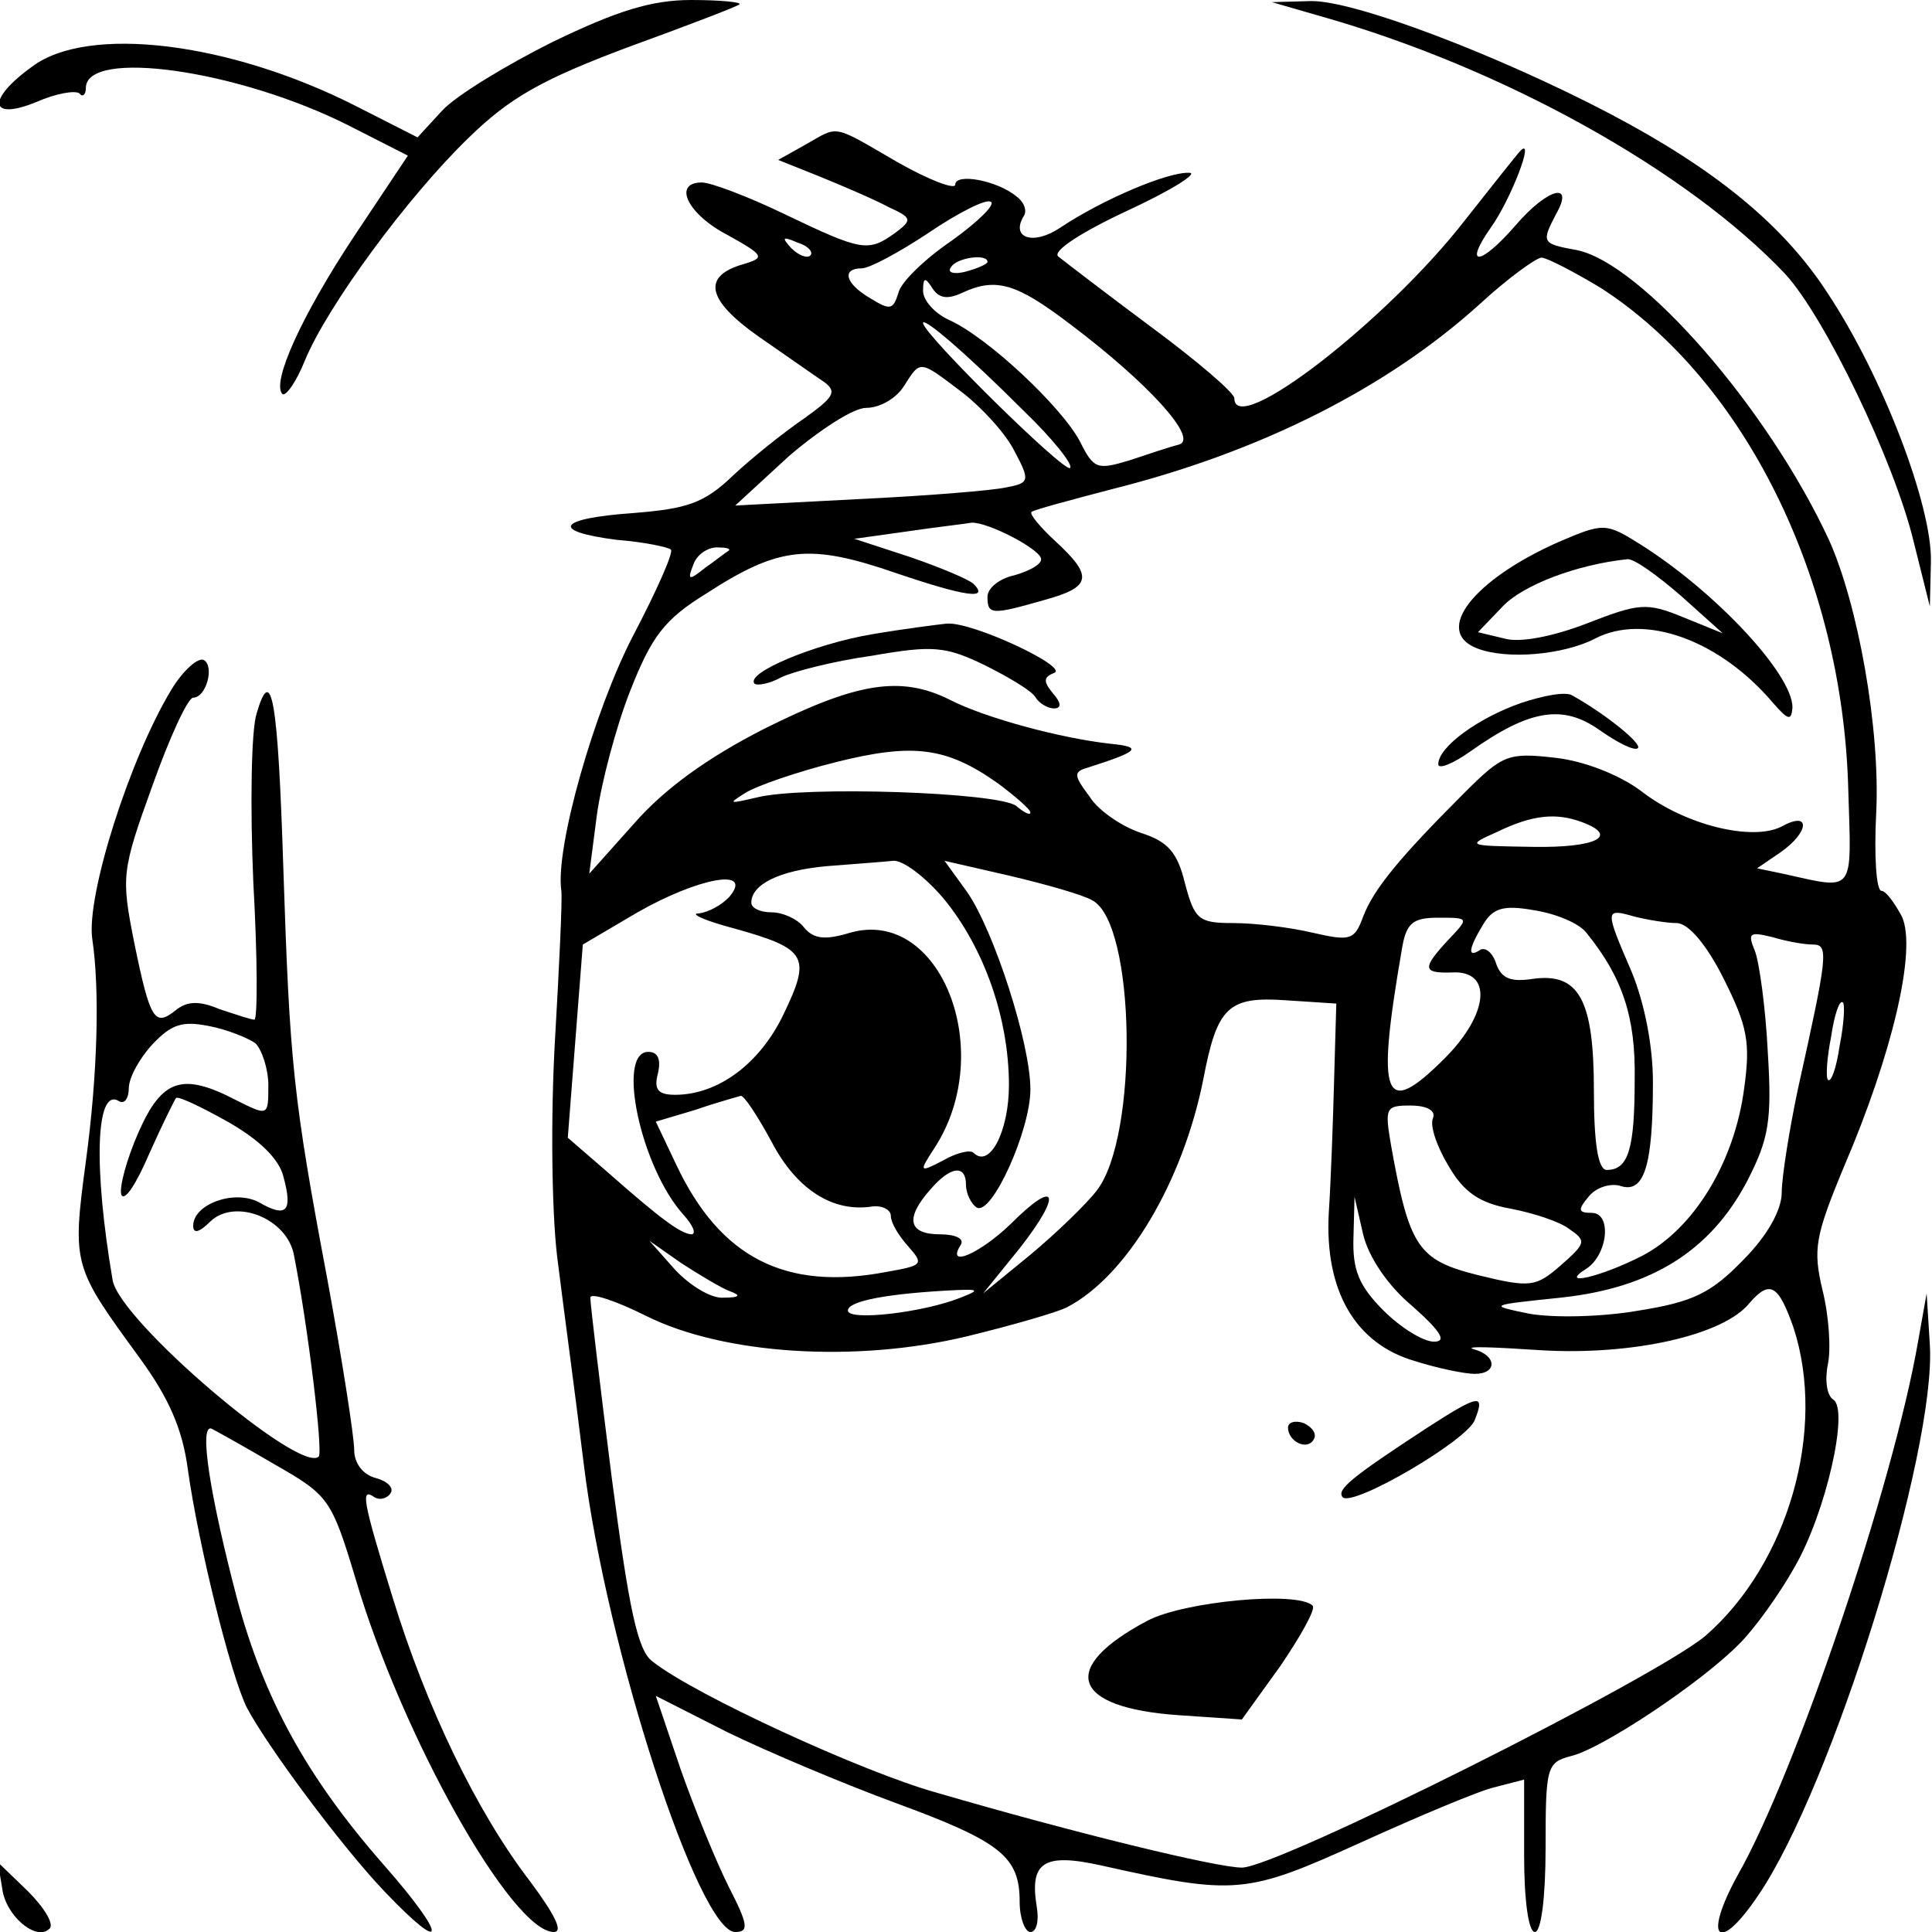 <?xml version="1.0" standalone="no"?>
<!DOCTYPE svg PUBLIC "-//W3C//DTD SVG 20010904//EN"
 "http://www.w3.org/TR/2001/REC-SVG-20010904/DTD/svg10.dtd">
<svg version="1.0" xmlns="http://www.w3.org/2000/svg"
 width="180pt" height="180pt" viewBox="0 0 180 180"
 preserveAspectRatio="xMidYMid meet">
<g transform="translate(0,180) scale(0.1,-0.1)"
fill="#000000" stroke="none">
<path d="M515 1761 c-44 -22 -90 -50 -103 -64 l-23 -25 -57 29 c-118 60 -250
76 -302 37 -43 -31 -40 -51 4 -33 18 8 36 11 40 8 3 -4 6 -1 6 5 0 37 142 17
245 -35 l55 -28 -50 -75 c-49 -74 -77 -136 -67 -147 3 -3 13 11 21 31 21 51
96 153 153 208 38 37 68 54 148 84 55 20 102 38 104 40 2 2 -18 4 -45 4 -37 0
-69 -10 -129 -39z"/>
<path d="M1230 1785 c170 -48 342 -144 433 -240 37 -40 102 -175 120 -250 l15
-60 1 42 c1 52 -45 173 -97 251 -41 63 -105 115 -202 166 -105 55 -239 106
-279 105 l-36 -1 45 -13z"/>
<path d="M750 1665 l-25 -14 40 -16 c22 -9 50 -21 63 -28 22 -10 22 -12 6 -24
-25 -18 -31 -17 -102 17 -35 17 -70 30 -78 30 -28 0 -13 -30 24 -49 34 -19 35
-21 15 -27 -39 -11 -35 -33 13 -67 26 -18 53 -37 62 -43 12 -9 9 -14 -19 -34
-19 -13 -49 -37 -66 -53 -27 -26 -43 -31 -93 -35 -71 -5 -78 -17 -15 -25 26
-2 48 -7 50 -9 3 -2 -13 -38 -35 -80 -36 -69 -73 -198 -67 -238 1 -8 -2 -71
-6 -140 -4 -71 -3 -157 2 -200 5 -41 17 -129 25 -195 21 -171 107 -435 141
-435 13 0 12 7 -6 42 -12 24 -32 73 -45 110 l-23 68 67 -34 c37 -18 108 -48
157 -66 98 -36 115 -50 115 -92 0 -15 5 -28 10 -28 6 0 8 11 6 23 -7 42 6 51
60 39 125 -28 135 -27 241 21 55 25 112 49 126 52 l27 7 0 -71 c0 -41 4 -71
10 -71 6 0 10 33 10 79 0 75 1 79 24 85 29 7 122 69 157 105 14 14 37 46 51
71 29 50 51 147 36 156 -6 4 -8 18 -5 33 3 14 1 45 -5 69 -9 38 -7 50 20 115
45 105 68 202 54 233 -7 13 -15 24 -19 24 -5 0 -7 33 -5 72 4 79 -17 195 -44
255 -57 123 -175 258 -235 270 -33 6 -33 7 -19 34 17 30 -8 24 -38 -11 -33
-38 -49 -39 -23 -2 18 25 41 84 28 72 -3 -3 -26 -32 -52 -65 -72 -93 -215
-204 -215 -166 0 5 -35 35 -77 66 -43 32 -82 62 -87 66 -6 5 22 23 65 43 41
19 66 35 57 35 -20 1 -81 -25 -120 -51 -25 -17 -47 -10 -34 11 3 5 0 13 -7 18
-18 15 -57 22 -57 11 0 -5 -24 4 -54 21 -62 36 -54 34 -86 16z m137 -89 c-25
-17 -48 -39 -50 -49 -5 -16 -8 -16 -26 -5 -24 14 -27 28 -8 28 7 0 35 15 62
33 28 19 54 32 58 29 5 -2 -11 -18 -36 -36z m-132 -14 c-3 -3 -11 0 -18 7 -9
10 -8 11 6 5 10 -3 15 -9 12 -12z m165 -6 c0 -2 -9 -6 -20 -9 -11 -3 -18 -1
-14 4 5 9 34 13 34 5z m571 -24 c134 -86 226 -271 231 -468 3 -98 7 -93 -61
-78 l-24 5 22 15 c27 19 28 39 1 24 -27 -14 -90 1 -131 33 -20 15 -53 28 -80
31 -44 5 -49 3 -85 -33 -60 -60 -84 -89 -94 -115 -8 -22 -12 -23 -47 -15 -21
5 -54 9 -74 9 -32 0 -36 3 -45 37 -7 29 -16 39 -41 47 -18 6 -40 21 -48 34
-15 20 -15 23 -1 27 47 15 51 19 21 22 -46 5 -117 24 -150 41 -46 23 -87 16
-173 -27 -53 -27 -93 -56 -121 -88 l-42 -47 7 54 c4 30 18 83 31 116 20 51 32
67 71 91 68 44 96 47 177 19 65 -22 87 -25 72 -10 -4 4 -30 15 -59 25 l-52 17
50 7 c27 4 54 7 59 8 15 1 65 -25 65 -34 0 -5 -11 -11 -25 -15 -14 -3 -25 -12
-25 -20 0 -17 4 -17 53 -3 44 12 46 22 10 55 -14 13 -24 25 -22 27 2 2 36 11
74 21 140 35 258 95 344 173 25 23 51 42 57 43 5 0 30 -13 55 -28z m-595 -5
c32 15 51 9 101 -29 73 -55 119 -106 102 -112 -8 -2 -29 -9 -47 -15 -30 -9
-33 -8 -46 18 -17 32 -86 97 -122 113 -13 6 -24 18 -24 27 0 13 2 13 9 2 6 -9
14 -10 27 -4z m58 -110 c27 -26 46 -50 43 -53 -5 -5 -137 125 -137 135 0 6 39
-27 94 -82z m-57 17 c18 -14 40 -38 48 -54 15 -28 14 -30 -7 -34 -13 -3 -75
-8 -138 -11 l-115 -6 50 46 c28 24 60 45 72 45 13 0 28 9 35 20 16 25 14 25
55 -6z m-218 -147 c-2 -1 -12 -9 -22 -16 -15 -12 -17 -12 -11 3 3 9 13 16 22
16 8 0 13 -1 11 -3z m251 -217 c16 -12 30 -24 30 -27 0 -3 -6 0 -13 6 -16 13
-199 19 -242 8 -26 -6 -27 -6 -11 4 11 7 49 20 85 29 72 18 103 14 151 -20z
m544 -36 c35 -13 13 -24 -46 -23 -62 1 -62 1 -33 14 33 16 55 18 79 9z m-595
-71 c38 -46 61 -112 61 -174 0 -43 -18 -78 -33 -63 -3 3 -16 0 -28 -7 -23 -12
-23 -11 -8 12 58 90 5 224 -79 200 -23 -7 -34 -6 -43 5 -6 8 -20 14 -30 14
-11 0 -19 4 -19 9 0 17 26 30 70 34 25 2 53 4 62 5 9 1 30 -15 47 -35z m139
-2 c40 -22 43 -219 4 -270 -10 -13 -38 -40 -62 -60 l-44 -36 34 42 c40 51 35
66 -8 23 -29 -28 -61 -42 -47 -20 4 6 -5 10 -19 10 -30 0 -33 15 -9 42 19 22
33 23 33 4 0 -8 5 -18 10 -21 14 -8 50 72 50 110 0 43 -34 148 -59 184 l-21
29 61 -14 c34 -8 69 -18 77 -23z m-338 4 c-7 -8 -20 -15 -29 -16 -9 0 6 -7 33
-14 68 -19 72 -26 46 -80 -22 -46 -61 -75 -101 -75 -16 0 -20 5 -16 20 3 13 0
20 -9 20 -30 0 -7 -108 33 -152 9 -10 12 -18 7 -18 -10 1 -27 13 -78 58 l-37
32 7 90 7 90 51 30 c56 32 108 42 86 15z m798 -34 c34 -42 46 -79 45 -137 0
-65 -6 -84 -26 -84 -8 0 -12 24 -12 74 0 85 -14 110 -57 104 -20 -3 -29 0 -34
14 -3 10 -10 16 -15 13 -12 -8 -11 1 3 24 9 15 19 18 47 13 20 -3 42 -12 49
-21z m-129 -7 c-24 -26 -24 -31 4 -30 38 2 34 -39 -7 -80 -57 -57 -64 -38 -40
101 4 25 10 30 34 30 29 0 29 0 9 -21z m213 16 c11 0 28 -20 44 -52 22 -44 25
-59 19 -102 -9 -69 -47 -131 -95 -156 -39 -20 -79 -29 -52 -12 20 13 24 52 5
52 -13 0 -13 3 -3 15 7 9 21 13 30 10 22 -7 30 19 30 97 0 34 -8 74 -20 103
-25 58 -25 59 3 51 12 -3 30 -6 39 -6z m127 -20 c15 0 14 -9 -14 -135 -8 -38
-15 -82 -15 -96 0 -16 -13 -40 -36 -63 -30 -31 -47 -39 -97 -47 -34 -6 -79 -7
-102 -3 -39 8 -38 8 29 15 85 9 140 44 174 109 20 39 23 56 19 120 -2 41 -8
84 -12 94 -7 17 -5 18 16 13 13 -4 30 -7 38 -7z m-446 -125 c-1 -38 -3 -95 -5
-125 -4 -73 25 -122 80 -138 22 -7 47 -12 56 -12 21 0 21 17 -1 23 -10 3 18 2
63 -1 85 -5 170 14 194 44 19 22 27 17 41 -23 31 -95 -5 -220 -82 -287 -46
-39 -399 -216 -432 -216 -23 0 -155 32 -285 70 -68 19 -225 91 -264 122 -14
10 -22 49 -38 171 -11 87 -20 162 -20 168 0 5 24 -3 52 -17 72 -36 195 -44
299 -19 41 10 83 22 93 27 56 29 108 117 127 212 13 68 23 78 78 74 l46 -3 -2
-70z m471 31 c-3 -21 -8 -35 -11 -32 -2 2 -1 20 3 40 3 21 8 35 11 32 2 -2 1
-20 -3 -40z m-995 -90 c23 -44 57 -66 94 -60 9 1 17 -3 17 -9 0 -6 7 -18 16
-28 15 -17 14 -18 -20 -24 -94 -18 -155 13 -196 100 l-19 40 37 11 c20 7 39
12 42 13 3 1 16 -19 29 -43z m616 22 c-3 -7 4 -27 15 -45 14 -24 29 -34 57
-39 21 -4 46 -12 55 -19 16 -11 16 -13 -8 -34 -23 -20 -28 -21 -77 -9 -56 14
-64 26 -81 121 -6 35 -5 37 18 37 16 0 24 -5 21 -12z m-19 -175 c27 -24 32
-33 20 -33 -10 0 -31 13 -47 29 -23 23 -29 38 -28 68 l1 38 8 -35 c5 -21 23
-48 46 -67z m-636 14 c11 -4 9 -6 -6 -6 -11 -1 -31 11 -45 26 l-24 27 30 -21
c17 -11 37 -23 45 -26z m215 -6 c-35 -14 -105 -22 -105 -12 0 9 38 16 100 19
22 1 23 0 5 -7z"/>
<path d="M1452 1295 c-79 -35 -117 -83 -76 -99 28 -11 81 -6 110 9 46 24 116
-1 166 -60 14 -16 17 -17 18 -4 0 31 -72 108 -142 152 -32 20 -34 20 -76 2z
m114 -50 l39 -35 -37 15 c-34 14 -41 13 -90 -6 -31 -12 -62 -18 -76 -14 l-25
6 23 24 c19 20 69 39 116 44 6 1 28 -15 50 -34z"/>
<path d="M812 1209 c-53 -9 -118 -36 -109 -46 3 -2 14 0 25 6 10 5 48 15 84
20 57 10 69 9 106 -9 22 -11 44 -24 47 -30 3 -5 11 -10 17 -10 7 0 7 5 -1 14
-9 11 -9 15 1 19 15 5 -76 48 -100 46 -9 -1 -41 -5 -70 -10z"/>
<path d="M1417 1145 c-40 -14 -77 -41 -77 -57 0 -5 13 0 30 12 55 39 86 44
120 20 17 -12 33 -20 36 -17 4 4 -29 31 -61 49 -6 4 -27 0 -48 -7z"/>
<path d="M1330 470 c-72 -47 -85 -58 -79 -65 10 -9 116 53 123 72 10 25 4 24
-44 -7z"/>
<path d="M1200 470 c0 -13 18 -22 24 -11 3 5 -1 11 -9 15 -8 3 -15 1 -15 -4z"/>
<path d="M1069 290 c-83 -44 -71 -81 29 -88 l59 -4 36 50 c19 28 33 53 30 56
-14 14 -120 4 -154 -14z"/>
<path d="M160 1158 c-39 -64 -80 -193 -74 -233 7 -47 5 -126 -6 -207 -13 -97
-12 -98 50 -183 27 -37 40 -66 45 -104 10 -71 40 -192 55 -222 19 -36 88 -129
128 -171 59 -62 59 -43 0 24 -72 82 -112 155 -137 248 -25 95 -36 163 -24 159
4 -2 31 -17 60 -34 49 -28 52 -32 74 -105 43 -147 146 -330 185 -330 9 0 1 16
-22 47 -50 65 -97 163 -128 264 -29 94 -30 103 -17 94 5 -3 12 -1 15 4 3 5 -3
11 -14 14 -12 3 -20 14 -20 26 0 12 -11 83 -25 159 -32 170 -35 201 -41 382
-5 159 -11 193 -25 145 -5 -16 -6 -87 -3 -157 4 -71 4 -128 1 -128 -3 0 -18 5
-33 10 -19 8 -30 7 -40 -1 -20 -16 -24 -10 -39 63 -12 61 -12 66 17 146 16 45
33 82 38 82 12 0 20 29 10 35 -5 3 -19 -9 -30 -27z m78 -330 c6 -6 12 -24 12
-39 0 -29 0 -29 -30 -14 -50 26 -69 20 -91 -30 -11 -25 -18 -51 -16 -58 3 -7
14 10 26 38 12 27 24 51 25 52 2 2 23 -8 48 -22 30 -17 48 -35 52 -51 9 -33 3
-39 -23 -24 -23 12 -61 -2 -61 -22 0 -8 6 -6 16 4 23 22 72 3 78 -32 13 -66
27 -182 23 -187 -17 -17 -185 126 -192 164 -18 105 -16 181 6 167 5 -3 9 3 9
12 0 10 10 28 22 41 18 19 28 22 53 17 16 -3 36 -11 43 -16z"/>
<path d="M1787 550 c-23 -133 -114 -402 -168 -497 -33 -60 -18 -74 19 -19 69
101 166 414 160 513 l-3 48 -8 -45z"/>
<path d="M2 41 c3 -26 32 -50 44 -38 5 4 -5 20 -20 35 l-28 27 4 -24z"/>
</g>
</svg>
